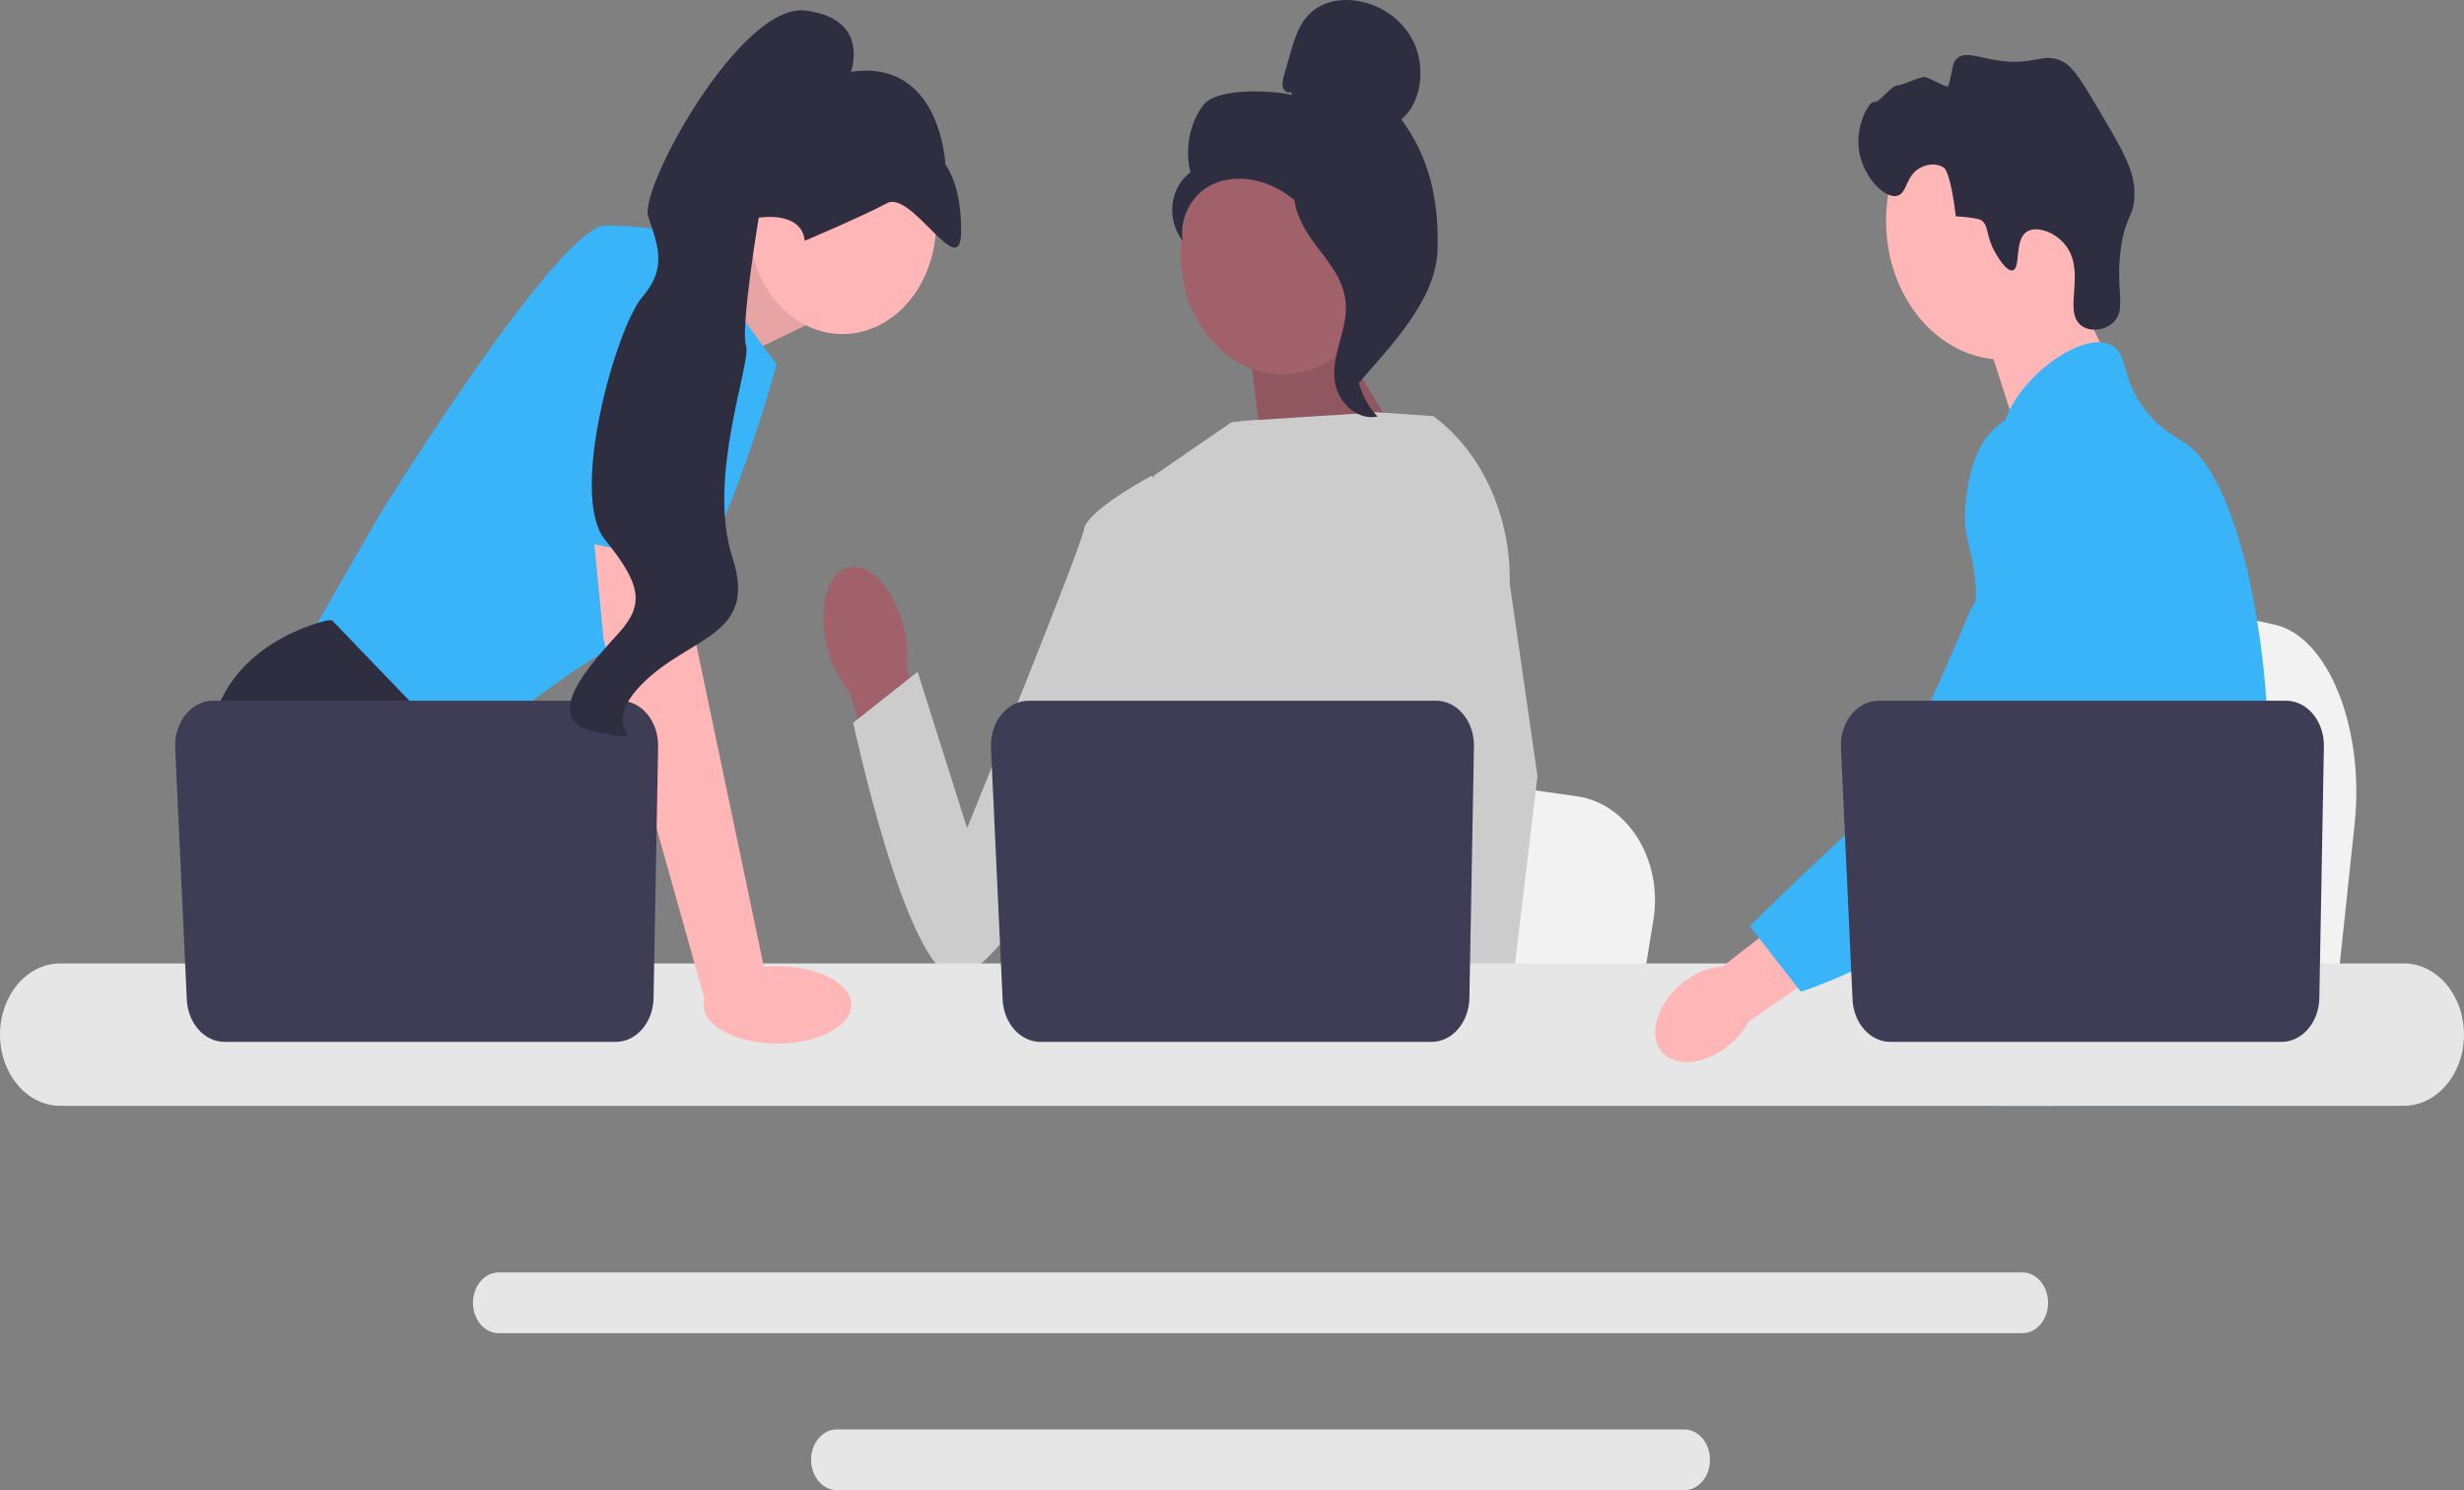 <svg width="410" height="248" viewBox="0 0 410 248" fill="none" xmlns="http://www.w3.org/2000/svg">
<rect x="0" y="0" width="410" height="248" fill="#808080" stroke="none"/>
<g clip-path="url(#clip0_227_2396)">
<path d="M391.802 137.108L390.517 149.211L387.33 179.271H323.294C323.794 172.533 324.478 162.836 325.208 152.367C325.28 151.321 325.355 150.269 325.427 149.211C327.259 122.895 329.263 93.116 329.263 93.116L337.681 94.972L354.015 98.566L360.671 100.03L378.494 103.957C387.38 105.911 393.493 121.137 391.802 137.108V137.108Z" fill="#F2F2F2"/>
<path d="M343.364 44.419L351.239 60.726L336.104 73.42L329.647 53.375L343.364 44.419Z" fill="#FFB6B6"/>
<path d="M333.338 59.846C344.113 59.846 352.847 49.511 352.847 36.761C352.847 24.011 344.113 13.675 333.338 13.675C322.564 13.675 313.83 24.011 313.83 36.761C313.83 49.511 322.564 59.846 333.338 59.846Z" fill="#FFB6B6"/>
<path d="M331.938 41.922C330.389 39.132 330.997 37.673 329.7 36.648C329.7 36.647 329.178 36.235 325.443 36C324.607 28.878 323.563 28.014 323.563 28.014C322.36 27.019 320.575 27.342 319.464 27.951C317.115 29.238 317.387 32.02 315.805 32.552C313.62 33.287 309.645 29.142 309.253 24.397C308.934 20.527 311.041 16.767 311.877 16.966C312.706 17.163 314.69 14.166 315.761 14.212C316.493 14.244 319.482 12.706 320.286 12.826C321.165 12.958 324.06 14.746 324.181 14.337C325.019 11.498 324.773 10.71 325.484 9.898C326.745 8.459 328.808 9.461 332.043 9.999C338.7 11.107 339.862 8.509 343.274 10.27C344.997 11.159 346.439 13.557 349.253 18.318C353.188 24.976 355.155 28.305 355.168 32.188C355.181 36.148 353.561 35.897 352.849 41.759C352.057 48.284 353.74 51.268 351.901 53.388C350.479 55.027 347.59 55.416 346.073 53.978C343.474 51.516 346.875 45.575 343.999 41.234C342.234 38.57 338.683 37.385 337.057 38.702C335.218 40.191 336.231 44.562 334.938 44.976C333.831 45.331 332.208 42.408 331.938 41.922L331.938 41.922Z" fill="#2F2E41"/>
<path d="M377.382 132.846C376.838 143.856 374.676 147.332 373.919 160.334C373.754 163.189 373.655 166.503 373.655 170.454C373.655 171.462 373.659 172.436 373.659 173.388C373.659 175.414 373.626 177.328 373.427 179.27C373.276 180.821 373.016 182.382 372.586 184.028H330.569C330.565 184.017 330.565 184.006 330.56 183.994C330.314 182.729 330.158 181.52 330.039 180.362C330.002 179.992 329.968 179.629 329.94 179.27C329.902 178.85 329.869 178.436 329.836 178.028C329.708 176.399 329.581 174.86 329.278 173.388C328.871 171.356 328.133 169.441 326.619 167.594C326 166.839 325.381 166.251 324.775 165.736C324.657 165.641 324.543 165.546 324.425 165.45C322.75 164.09 321.166 163.111 319.794 160.334C319.771 160.295 319.752 160.251 319.733 160.211C319.496 159.724 318.881 158.448 318.437 156.747C317.968 154.978 317.685 152.756 318.196 150.483C319.411 145.099 323.914 144.561 327.594 139.121C327.991 138.533 328.384 137.884 328.758 137.161C330.422 133.96 330.872 131.139 331.402 127.786C331.487 127.243 331.562 126.706 331.624 126.185C331.671 125.793 331.714 125.407 331.747 125.026C332.04 121.83 331.898 119.076 331.553 116.614C330.427 108.548 327.107 103.555 329.453 96.318C330.191 94.045 331.236 92.338 332.291 90.877C334.523 87.782 336.818 85.772 336.42 81.776C336.018 77.746 333.435 77.192 333.147 73.671C333 71.891 333.492 70.016 334.415 68.174V68.169C337.366 62.241 344.736 56.784 349.418 56.957C350.284 56.985 351.05 57.215 351.688 57.657C354.002 59.269 353.037 62.789 356.58 67.727C359.214 71.393 362.194 72.859 363.324 73.553C367.804 76.319 371.446 84.474 373.919 94.902C373.938 94.98 373.957 95.058 373.976 95.142C375.504 101.674 376.583 109.091 377.117 116.614C377.344 119.799 377.476 123 377.505 126.168C377.529 128.698 377.481 130.893 377.382 132.846Z" fill="#39B4F8"/>
<path d="M345.918 170.566L345.062 173.388L344.522 175.156L343.273 179.27L341.826 184.028H332.522L334.083 179.27L334.807 177.054L336.009 173.388L338.023 167.23L345.918 170.566Z" fill="#FFB6B6"/>
<path d="M374.066 93.939C374.042 94.303 374.009 94.706 373.976 95.142C373.607 99.587 372.737 107.54 371.465 116.614C370.793 121.399 370.008 126.499 369.123 131.564C367.222 142.496 364.857 153.26 362.184 160.334C361.707 161.611 361.215 162.764 360.713 163.782C360.33 164.561 359.928 165.327 359.507 166.083C358.145 168.563 356.617 170.914 355.032 173.108C354.971 173.203 354.9 173.292 354.829 173.388C354.574 173.746 354.309 174.098 354.044 174.451C352.748 176.18 351.424 177.792 350.142 179.27C348.581 181.073 347.076 182.668 345.729 184.028H330.621L330.559 183.994L328.384 182.852C328.384 182.852 329.003 181.99 330.039 180.362C330.252 180.031 330.479 179.668 330.725 179.27C331.028 178.783 331.354 178.246 331.704 177.664C332.432 176.444 333.26 175.011 334.149 173.388C335.871 170.247 337.834 166.385 339.816 161.913C340.043 161.392 340.275 160.866 340.507 160.334C340.511 160.318 340.521 160.301 340.526 160.284C340.918 159.377 341.306 158.443 341.694 157.491C344.981 149.397 345.923 142.68 346.192 140.503C346.571 137.425 347.095 133.12 346.954 128.385C346.859 125.262 346.476 121.959 345.563 118.679V118.674C345.374 117.985 345.161 117.297 344.92 116.614C344.489 115.388 343.978 114.179 343.373 112.987C340.701 107.736 338.53 107.518 336.803 101.797C336.292 100.101 335.133 96.273 335.488 92.232V92.226C335.531 91.728 335.602 91.224 335.696 90.72V90.715C335.72 90.575 335.753 90.429 335.786 90.29C336.056 89.052 336.501 87.826 337.177 86.662C338.496 84.401 340.298 83.057 341.911 82.257L341.916 82.251C343.78 81.334 345.388 81.138 345.7 81.104C352.611 80.377 357.97 87.25 360.898 91.006C362.028 92.455 363.064 93.67 364.01 94.661C371.374 102.441 373.394 97.471 373.919 94.901C374 94.504 374.042 94.163 374.066 93.939V93.939Z" fill="#39B4F8"/>
<path d="M374.09 93.648C374.09 93.676 374.085 93.771 374.066 93.928C374.075 93.844 374.08 93.76 374.085 93.681C374.085 93.665 374.085 93.653 374.09 93.648Z" fill="#39B4F8"/>
<path d="M336.524 211.757H82.973C80.617 211.757 78.697 214.024 78.697 216.812C78.697 219.605 80.617 221.871 82.973 221.871H336.524C338.879 221.871 340.795 219.605 340.795 216.812C340.795 214.024 338.879 211.757 336.524 211.757Z" fill="#E6E6E6"/>
<path d="M280.257 237.886H139.237C136.881 237.886 134.966 240.153 134.966 242.94C134.966 245.727 136.881 248 139.237 248H280.257C282.612 248 284.533 245.727 284.533 242.94C284.533 240.153 282.612 237.886 280.257 237.886Z" fill="#E6E6E6"/>
<path d="M111.188 45.492L127.167 37.534L134.021 54.161L117.229 62.272L111.188 45.492Z" fill="#FFB6B6"/>
<path opacity="0.1" d="M111.188 45.492L127.167 37.534L134.021 54.161L117.229 62.272L111.188 45.492Z" fill="black"/>
<path d="M113.459 39.156L129.223 60.65C129.223 60.65 118.257 101.609 107.29 105.259C96.324 108.909 76.105 126.753 76.105 126.753L50.745 107.287L63.082 85.793C63.082 85.793 92.897 37.534 100.779 37.534C108.661 37.534 113.459 39.156 113.459 39.156V39.156Z" fill="#39B4F8"/>
<path d="M92.16 179.27H55.464L53.144 175.6L43.672 160.616L41.492 157.169C41.492 157.169 33.267 139.325 34.981 123.103C36.694 106.882 54.515 103.232 54.515 103.232H55.248L77.064 125.918L75.762 147.03L82.671 160.616L92.16 179.27Z" fill="#2F2E41"/>
<path d="M62.98 179.27H53.145V162.035L62.98 179.27Z" fill="#2F2E41"/>
<path d="M275.117 153.105L273.894 160.616L270.857 179.27H209.86C210.337 175.089 210.988 169.071 211.683 162.574C211.752 161.925 211.824 161.273 211.893 160.616C213.637 144.284 215.546 125.804 215.546 125.804L223.565 126.956L239.123 129.186L245.463 130.095L262.441 132.532C270.905 133.744 276.728 143.194 275.117 153.105H275.117Z" fill="#F2F2F2"/>
<path d="M361.44 179.27H328.355C328.859 178.569 329.144 178.163 329.144 178.163L339.061 176.225L359.496 172.234C359.496 172.234 360.429 175.085 361.44 179.27V179.27Z" fill="#2F2E41"/>
<path d="M221.105 53.604L235.493 77.682L210.396 78.569L207.702 55.941L221.105 53.604Z" fill="#A0616A"/>
<path opacity="0.1" d="M221.105 53.604L235.493 77.682L210.396 78.569L207.702 55.941L221.105 53.604Z" fill="black"/>
<path d="M150.151 103.493C148.305 97.191 144.061 93.21 140.672 94.6C137.283 95.992 136.033 102.227 137.88 108.531C138.589 111.061 139.8 113.354 141.411 115.217L149.518 141.802L159.979 137.034L150.876 111.332C151.167 108.688 150.918 106 150.151 103.493Z" fill="#A0616A"/>
<path d="M247.542 91.224L247.523 115.763L245.593 124.827L241.625 143.469L238.736 160.616L236.584 173.39L235.816 177.952C235.237 178.411 234.661 178.849 234.085 179.27H183.959C181.111 177.247 179.518 175.673 179.518 175.673C179.518 175.673 180.306 174.797 181.207 173.39C182.729 171.014 184.569 167.12 183.441 163.402C183.205 162.623 183.143 161.674 183.215 160.616C183.675 153.632 189.864 141.823 189.864 141.823L188.582 124.295L188.02 116.614L191.983 79.163L204.899 70.277L207.129 70.022L229.14 68.615L238.238 69.235L238.653 69.369L247.542 91.224V91.224Z" fill="#CCCCCC"/>
<path d="M248.52 179.27H237.554L237.071 173.39L237.061 173.273L240.165 173.021L248.243 172.368L248.383 175.888L248.493 178.589L248.52 179.27Z" fill="#FFB6B6"/>
<path d="M251.22 97.157L255.827 129.142L252.067 160.616L251.481 165.515L250.446 174.165L250.127 176.825L250.138 177.113L250.217 179.27H237.194L236.714 173.39L236.673 172.863L235.693 160.818L235.676 160.616L233.596 135.075L237.674 116.615L237.975 115.256V115.252L239.75 83.644L238.375 69.28L238.362 69.146C238.389 69.166 238.413 69.187 238.441 69.207C238.513 69.26 238.585 69.312 238.653 69.369C246.659 75.379 251.429 85.923 251.22 97.157Z" fill="#CCCCCC"/>
<path d="M196.648 85.292L191.64 79.162C191.64 79.162 180.92 84.881 180.386 88.054C179.852 91.227 160.924 137.829 160.924 137.829L152.689 111.802L141.97 120.271C141.97 120.271 150.571 160.679 158.614 162.576C166.658 164.473 193.617 114.749 193.617 114.749L196.648 85.292H196.648Z" fill="#CCCCCC"/>
<path d="M399.987 160.334H10.009C4.489 160.334 0 165.652 0 172.184C0 178.716 4.489 184.028 10.009 184.028H399.987C405.507 184.028 410 178.716 410 172.184C410 165.652 405.507 160.334 399.987 160.334Z" fill="#E6E6E6"/>
<path d="M245.26 124.227L244.502 166.097C244.429 170.15 241.631 173.39 238.205 173.39H173.119C169.775 173.39 167.013 170.296 166.831 166.344L164.896 124.474C164.699 120.205 167.572 116.615 171.185 116.615H238.963C242.495 116.615 245.336 120.049 245.26 124.227Z" fill="#3F3D56"/>
<path d="M140.189 55.599C148.789 55.599 155.761 47.349 155.761 37.172C155.761 26.994 148.789 18.744 140.189 18.744C131.589 18.744 124.617 26.994 124.617 37.172C124.617 47.349 131.589 55.599 140.189 55.599Z" fill="#FFB6B6"/>
<path d="M114.145 85.388L115.858 107.287L127.51 162.846L117.444 167.021L100.437 106.476L98.088 82.144L114.145 85.388Z" fill="#FFB6B6"/>
<path d="M109.51 124.227L108.752 166.097C108.678 170.15 105.881 173.39 102.455 173.39H37.369C34.025 173.39 31.263 170.296 31.081 166.344L29.146 124.474C28.949 120.205 31.822 116.615 35.435 116.615H103.213C106.745 116.615 109.586 120.049 109.51 124.227Z" fill="#3F3D56"/>
<path d="M129.365 173.673C136.157 173.673 141.663 170.791 141.663 167.236C141.663 163.681 136.157 160.799 129.365 160.799C122.573 160.799 117.067 163.681 117.067 167.236C117.067 170.791 122.573 173.673 129.365 173.673Z" fill="#FFB6B6"/>
<path d="M89.984 88.736L97.01 44.428C97.01 44.428 116.544 41.184 117.229 48.889C117.914 56.594 116.739 94.251 116.739 94.251L89.984 88.736V88.736Z" fill="#39B4F8"/>
<path d="M133.903 40.069C133.903 40.069 143.536 36.001 147.599 33.812C151.663 31.623 159.735 46.891 159.915 38.827C160.094 30.764 157.305 27.382 157.305 27.382C157.305 27.382 156.608 9.742 141.59 11.948C141.59 11.948 144.894 3.122 134.05 1.757C123.207 0.393 106.338 31.379 107.848 36.01C109.359 40.641 111.17 44.469 106.884 49.42C102.598 54.371 94.572 82.315 100.678 89.835C106.785 97.354 107.186 100.617 103.002 105.295C98.818 109.973 88.928 120.145 99.621 121.911C110.314 123.677 98.643 122.358 106.615 114.06C114.586 105.762 126.219 106.101 121.876 92.788C117.532 79.474 125.078 60.396 124.134 57.502C123.19 54.608 126.25 36.229 126.25 36.229C126.25 36.229 133.371 34.991 133.903 40.069V40.069Z" fill="#2F2E41"/>
<path d="M213.413 62.319C222.775 62.319 230.364 53.338 230.364 42.259C230.364 31.181 222.775 22.2 213.413 22.2C204.051 22.2 196.462 31.181 196.462 42.259C196.462 53.338 204.051 62.319 213.413 62.319Z" fill="#A0616A"/>
<path d="M214.766 15.29C214.275 15.629 213.618 15.117 213.461 14.471C213.304 13.825 213.487 13.139 213.668 12.503L214.583 9.297C215.232 7.023 215.92 4.67 217.325 2.94C219.445 0.328 222.815 -0.336 225.849 0.145C229.744 0.763 233.588 3.259 235.399 7.387C237.21 11.515 236.439 17.275 233.166 19.85C237.831 26.177 239.457 33.228 239.2 41.619C238.943 50.01 231.216 57.732 226.177 63.644C225.052 62.836 224.029 59.053 224.648 57.679C225.267 56.304 224.38 54.712 225.146 53.446C225.913 52.181 226.554 54.196 225.779 52.938C225.29 52.143 227.198 50.316 226.472 49.841C222.956 47.541 221.787 42.356 219.58 38.386C216.917 33.597 212.359 30.353 207.536 29.815C204.879 29.519 202.073 30.056 199.895 31.881C197.717 33.706 196.307 36.968 196.812 40.069C195.504 38.498 194.853 36.195 195.099 34.008C195.344 31.822 196.481 29.8 198.091 28.687C197.112 24.858 197.95 20.453 200.222 17.49C202.493 14.527 211.706 15.031 215.022 15.811L214.766 15.29Z" fill="#2F2E41"/>
<path d="M215.28 29.932C219.672 30.493 222.843 34.995 225.521 39.152C227.064 41.548 228.68 44.194 228.642 47.207C228.603 50.253 226.882 52.865 226.059 55.751C224.715 60.469 226.025 66.083 229.225 69.315C226.063 70.025 222.645 67.22 222.099 63.467C221.464 59.097 224.263 54.88 223.931 50.464C223.639 46.573 221.048 43.579 218.846 40.67C216.643 37.761 214.574 33.901 215.588 30.183L215.28 29.932Z" fill="#2F2E41"/>
<path d="M280.936 162.87C276.586 165.798 274.337 170.827 275.912 174.103C277.487 177.379 282.289 177.66 286.641 174.73C288.392 173.588 289.888 171.966 291.001 170L309.3 157.319L304.088 147.284L286.602 160.851C284.604 160.979 282.662 161.671 280.936 162.87Z" fill="#FFB6B6"/>
<path d="M342.893 69.878C342.346 69.621 337.548 67.471 333.167 70.31C328.136 73.571 327.358 81.016 327.086 83.627C326.456 89.658 328.311 91.01 328.703 97.117C329.435 108.541 331.367 95.508 328.282 100.723C327.214 102.528 316.307 130.499 310.292 135.978C298.593 146.634 291.164 154.139 291.164 154.139L299.645 165.041C299.645 165.041 313.047 160.815 324.892 151.713C337.042 142.377 343.118 137.709 347.818 128.577C348.223 127.79 357.908 108.328 352.706 86.807C351.52 81.898 349.346 72.904 342.893 69.878Z" fill="#39B4F8"/>
<path d="M386.687 124.227L385.929 166.097C385.855 170.15 383.058 173.39 379.632 173.39H314.546C311.201 173.39 308.44 170.296 308.257 166.344L306.323 124.474C306.126 120.205 308.998 116.615 312.612 116.615H380.39C383.921 116.615 386.762 120.049 386.687 124.227Z" fill="#3F3D56"/>
</g>
<defs>
<clipPath id="clip0_227_2396">
<rect width="410" height="248" fill="white"/>
</clipPath>
</defs>
</svg>
